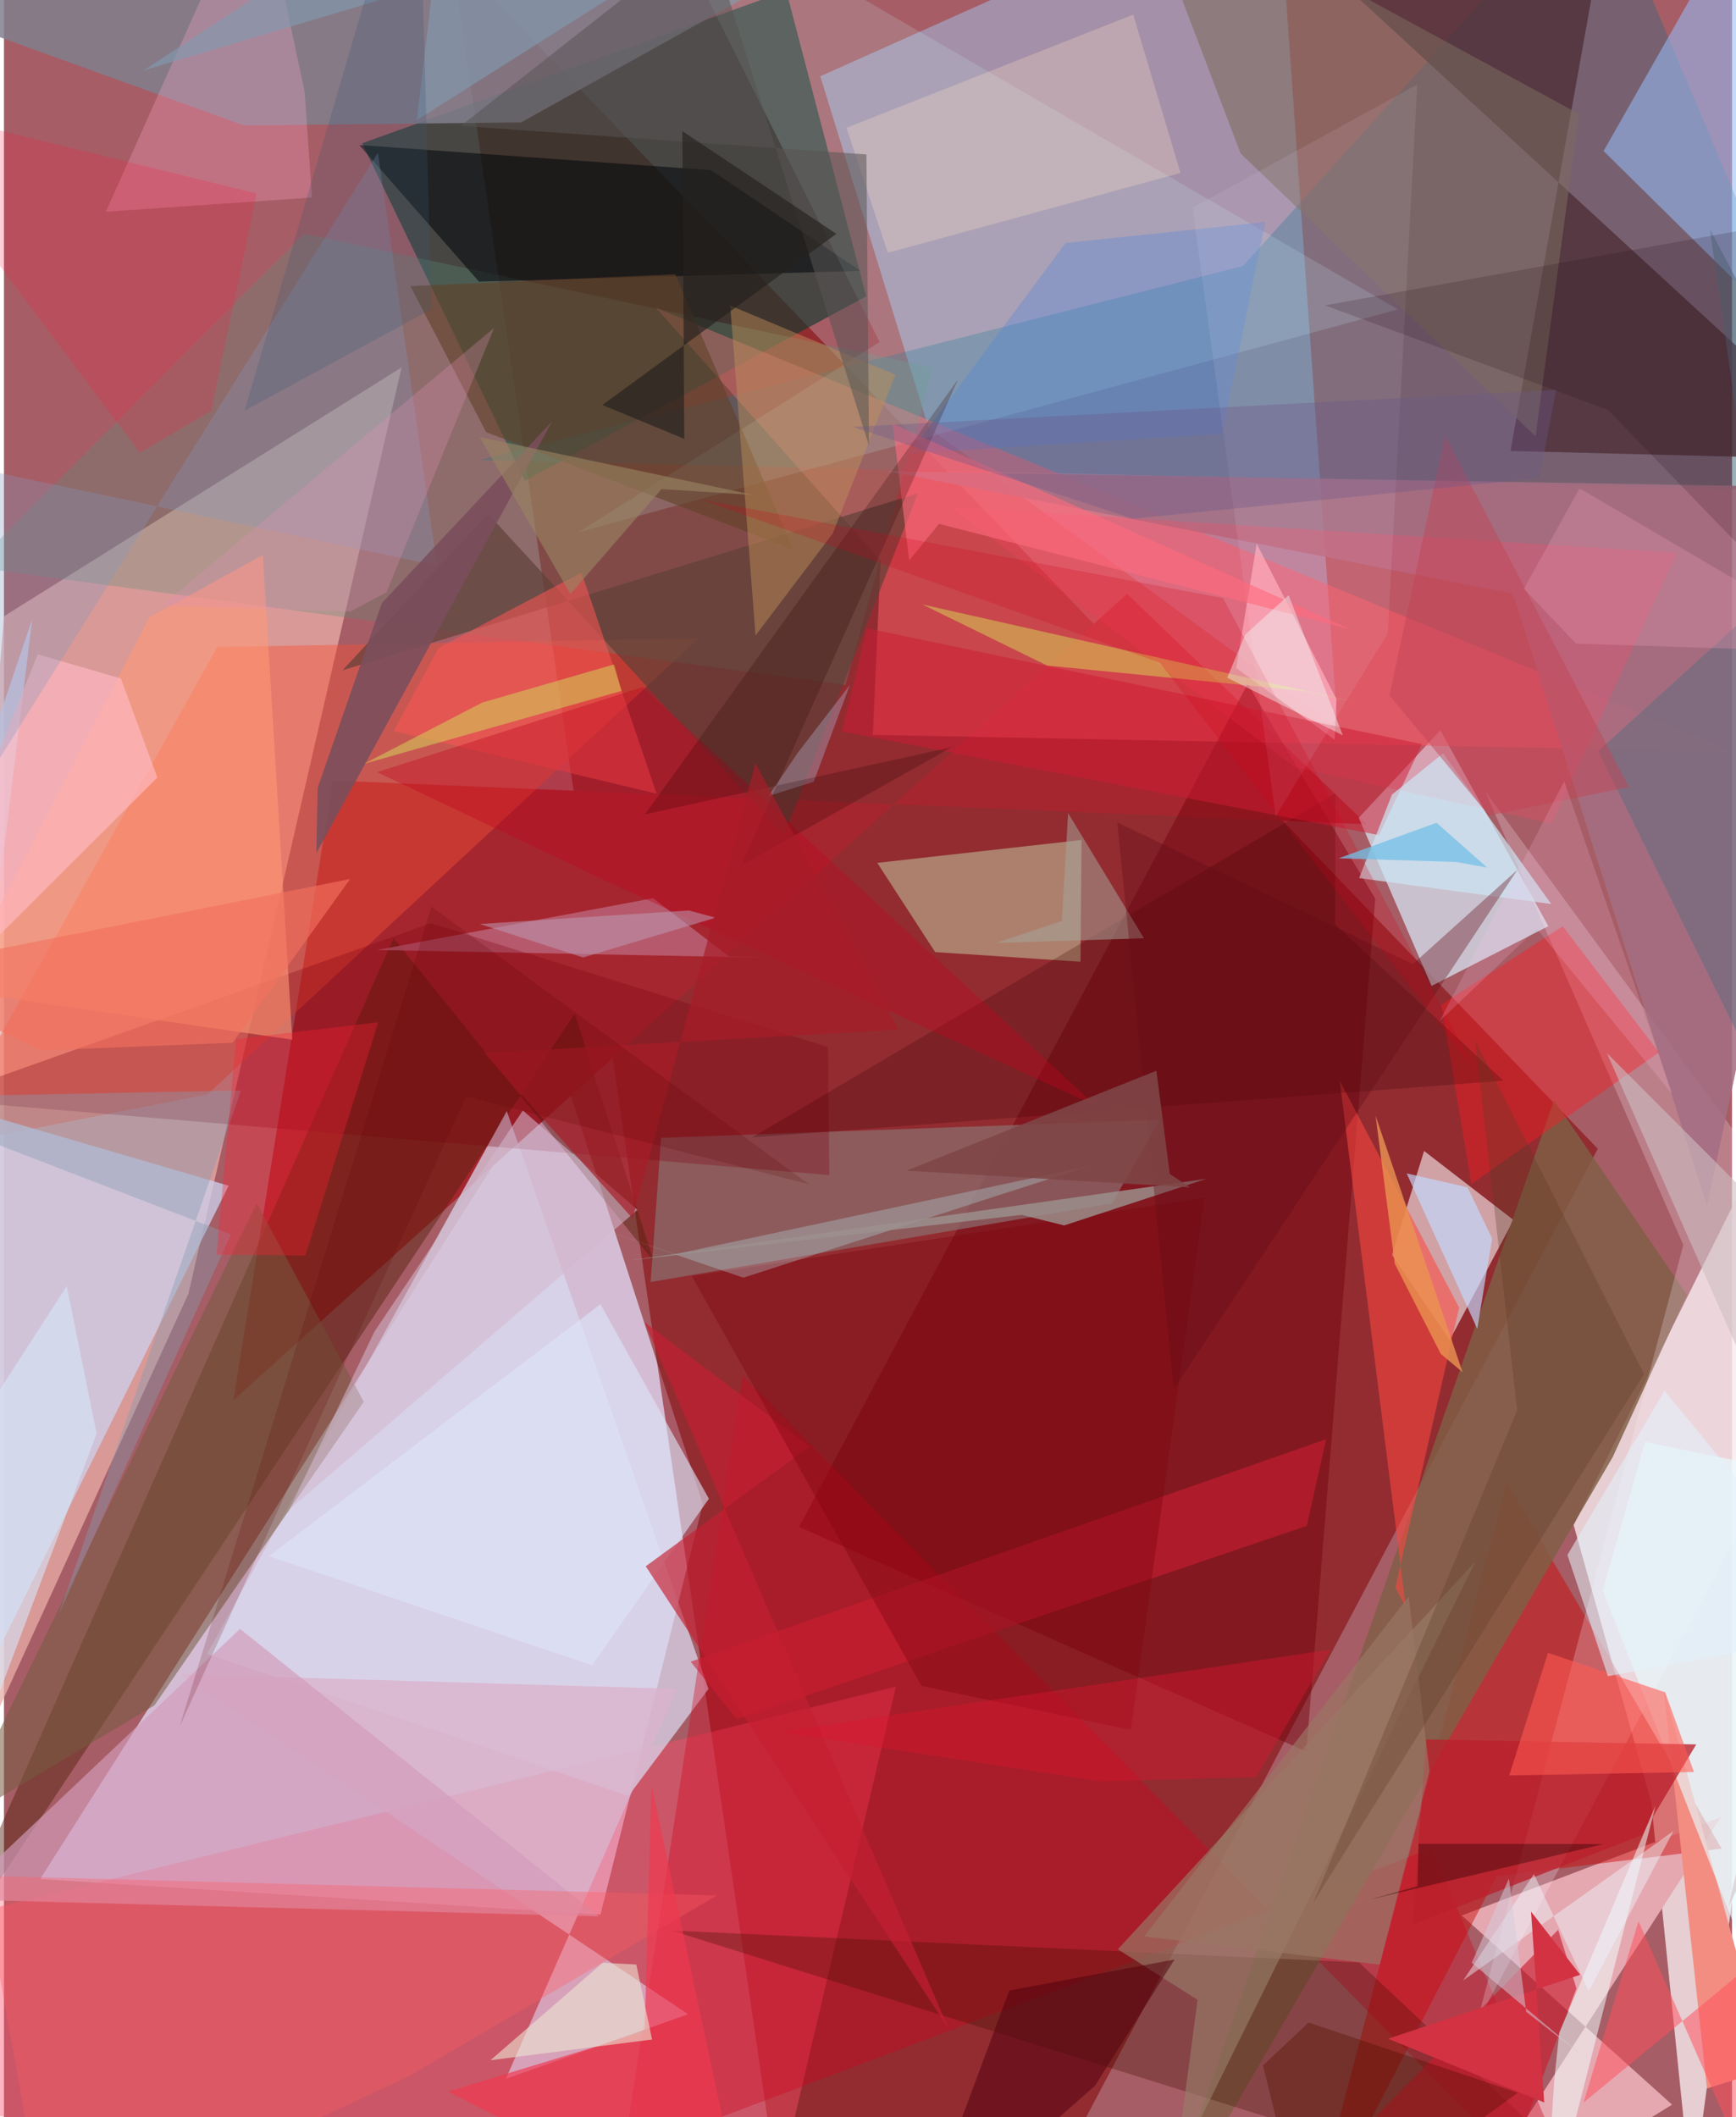 <svg xmlns="http://www.w3.org/2000/svg" width="228" height="278" viewBox="0 0 836 1024"><path fill="#a65d65" d="M0 0h836v1024H0z"/><path fill="#e5dffc" fill-opacity=".733" d="M338.094 727.476l-69.271-214.408L17.5 908.846l271.056 17.176z"/><path fill="#810002" fill-opacity=".529" d="M369.46 1025.14L216.546-21.59l554.499 577.214-265.42 502.28z"/><path fill="#f5e9ec" fill-opacity=".804" d="M816.509 1063.897l-19.621-192.293-37.524-134.038L898 459.581z"/><path fill="#e8aca7" fill-opacity=".753" d="M192.352 177.72L.038 298.036l-53.711 640.747L89.262 625.649z"/><path fill="#a3b5d6" fill-opacity=".588" d="M645.187 352.19L615.916-62 394.92 36.903l52.385 169.956z"/><path fill="#0f392e" fill-opacity=".624" d="M173.273 69.318l78.661 163.213 165.193-89.214L378.445-4.415z"/><path fill="#a5262f" fill-opacity=".988" d="M543.329 287.254L111.02 677.237 159.124 377.5l500.15 21.176z"/><path fill="#d8ecfb" fill-opacity=".702" d="M747.128 447.955l-56.488 28.9-35.24-81.338 39.508-42.306z"/><path fill="#106b87" fill-opacity=".31" d="M230.087 222.5L898 237.952 771.35-62 599.427 128.652z"/><path fill="#dab5b9" fill-opacity=".859" d="M730.28 590.074l-43.262-33.394-15.54 50.278 27.958 41.115z"/><path fill="#ff6267" fill-opacity=".498" d="M836.29 363.536L315.379 148.819l108.716 122.336-3.765 84.285z"/><path fill="#ff4e6a" fill-opacity=".42" d="M-1.608 922.016L-62 1013.33 367.978 1086l63.538-270.253z"/><path fill="#e5a8b1" d="M830.713 878.788L705.241 926.45l101.747 91.489L696.72 1086z"/><path fill="#f95136" fill-opacity=".427" d="M103.207 312.944L-31.85 554.856l130.252-25.503 237.674-220.645z"/><path fill="#cb0703" fill-opacity=".459" d="M830.962 894.135l-108.83 13.27L629.87 1086l97.182-368.846z"/><path fill="#ccd1ec" fill-opacity=".757" d="M108.709 573.48L-62 523.543l75.697-224.206L-62 917.607z"/><path fill="#52210b" fill-opacity=".447" d="M-34.876 958.652L188.46 453.725l125.908 156.41-38.293-119.838z"/><path fill="#d9d9ef" fill-opacity=".722" d="M98.266 799.977l203.86 68.655 38.692-51.756-97.573-279.475z"/><path fill="#81808e" fill-opacity=".847" d="M-62-3.658l178.092 64.31 134.08-1.442L356.847-.196z"/><path fill="#4c2e36" fill-opacity=".776" d="M654.22-1.782L898 222.395l-169.177-4.273 43.633-243.978z"/><path fill="#5b917b" fill-opacity=".302" d="M407.128 331.309L-15.355 274.18 145.13 113.07l304.365 64.71z"/><path fill="#72000b" fill-opacity=".459" d="M601.686 330.743L384.64 738.523l245.423 108.669L663.38 434.71z"/><path fill="#8b6c6c" fill-opacity=".733" d="M317.906 550.317l-5.064 69.752 223.183-38.061 23.208-40.4z"/><path fill="#d0041d" fill-opacity=".361" d="M690.855 893.915L771.23 1086 357.355 665.243l-57.678 376.562z"/><path fill="#bfbe97" fill-opacity=".58" d="M422.483 417.34l98.831-11.073-.511 58.893-70.326-4.67z"/><path fill="#95bdf8" fill-opacity=".557" d="M879.062-4.368L898 195.557 773.858 73.043 850.67-62z"/><path fill="#805f46" fill-opacity=".835" d="M778.335 704.61l35.82-78.371-64.23-94.098L556.46 1086z"/><path fill="#dab3cc" fill-opacity=".812" d="M325.67 816.875l-240.139-7.11 245.413 164.44-88.146 31.27z"/><path fill="#fff3ff" fill-opacity=".231" d="M716.445 382.457l95.982 219.682-99.958 376.502L898 630.415z"/><path fill="#430d00" fill-opacity=".31" d="M801.006 1086l-145.47-136.825-332.75-15.475 326.996 102.339z"/><path fill="#03060b" fill-opacity=".561" d="M229.807 136.222l-57.915-66.056 170.174 12.139 72.287 48.708z"/><path fill="#a56e83" fill-opacity=".871" d="M898 236.023l-74.12 347.27-93.854-296.182L427.27 227.86z"/><path fill="#5e3f37" fill-opacity=".682" d="M163.752 324.209l278.372-85.572-64.81 165.497L234.148 248.48z"/><path fill="#c6faff" fill-opacity=".161" d="M674.314 149.63L277.866 257.449 423.6 165.406 309.766-62z"/><path fill="#fdc7d1" fill-opacity=".761" d="M606.044 263.017l38.574 75.131-.874 19.622-47.591-34.66z"/><path fill="#bd6a80" fill-opacity=".749" d="M370.84 463.222l-190.305-3.745 133.458-25.046 36.725 28.14z"/><path fill="#f38d82" fill-opacity=".996" d="M841.35 1004.667l-17.478 5.462-20.949-193.2 67.659 244.706z"/><path fill="#755b40" fill-opacity=".545" d="M174.08 678.012l-51.78-96.075-146.866 300.896 97.347-57.975z"/><path fill="#fb4840" fill-opacity=".565" d="M678.18 777.419l-5.058-9.648 30.85-135.346-57.76-109.695z"/><path fill="#7c0014" fill-opacity=".298" d="M398.647 506.41l.643 61.939-432.655-36.575 239.841-85.237z"/><path fill="#ff1a22" fill-opacity=".396" d="M709.921 572.627l-14.575-86.725 58.737-37.908 46.558 61.009z"/><path fill="#d29bbb" fill-opacity=".671" d="M-62 917.679l349.85 9.191L114.2 787.829-62 954.68z"/><path fill="#ff9877" fill-opacity=".592" d="M70.29 298.682L-23.488 479.1l162.993 23.755-14.295-234.407z"/><path fill="#997c6a" fill-opacity=".635" d="M566.524 1049.845l10.925-82.6-38.581-24.448L711.96 755.092z"/><path fill="#ca1a2c" fill-opacity=".624" d="M713.104 1086l47.638-124.199-8.876-28.431L602.943 1086z"/><path fill="#f75553" fill-opacity=".58" d="M315.735 383.885L279.41 276.903l-69.139 36.396-21.688 40.254z"/><path fill="#e8fcff" fill-opacity=".635" d="M885.662 716.316L898 1086 773.39 769.306l20.5-72.008z"/><path fill="#b9202b" fill-opacity=".776" d="M818.68 843.714l-26.21 43.797-110.992 43.346 6.42-89.542z"/><path fill="#ff4666" fill-opacity=".263" d="M809.41 267.367l-351.658-22.2 166.843 126.005 124.108 27.136z"/><path fill="#7c6a5e" fill-opacity=".565" d="M761.941 55.116l-21.004 155.936L598.272 74.24 546.466-62z"/><path fill="#dce5f9" fill-opacity=".612" d="M284.508 805.42l-156.303-52.76 160.35-121.857 52.467 94.079z"/><path fill="#cf1e32" fill-opacity=".561" d="M630.274 738.02l-275.755 93.531-22.3-27.85L639.69 696.052z"/><path fill="#fda6cb" fill-opacity=".298" d="M122.841-62l22.601 106.352 3.572 51.18-99.727 6.891z"/><path fill="#3c0001" fill-opacity=".247" d="M361.9 550.134l282.23-166.466-.183 63.44 81.441 75.586z"/><path fill="#cf1b33" fill-opacity=".518" d="M685.96 359.917l-20.73 44.007-259.82-50.17 12.056-49.861z"/><path fill="#ffb9c3" fill-opacity=".667" d="M56.582 328.18l17.622 47.896L-62 511.956l78.337-195.48z"/><path fill="#d8f955" fill-opacity=".412" d="M628.86 334.22l-124.241-12.326-60.374-29.557 210.937 47.536z"/><path fill="#8198c0" fill-opacity=".298" d="M-62 462.753L180.912 73.898l28.578 199.678-233.33-49.365z"/><path fill="#f1ffff" fill-opacity=".529" d="M744.694 1086L799 873.268l-46.575 109.887-2.354 21.978z"/><path fill="#604127" fill-opacity=".592" d="M233.218 208.989L196.62 138.37l128.136-5.74 57.083 133.18z"/><path fill="#7a4e5c" fill-opacity=".894" d="M265.212 203.756L151.1 412.67l.654-31.596 31.059-89.394z"/><path fill="#cde6f4" fill-opacity=".71" d="M671.492 384.311l24.69-19.93 52.36 72.876-92.944-12.555z"/><path fill="#c0905b" fill-opacity=".459" d="M431.3 181.201l-30.381 76.87-37.34 49.32-12.223-159.577z"/><path fill="#c51f31" fill-opacity=".655" d="M309.817 639.466l147.239 341.862-146.58-223.77 79.33-57.932z"/><path fill="#f8d8c3" fill-opacity=".306" d="M569.17 83.65L546.314 7.083 407.57 61.813l20.018 60.458z"/><path fill="#7e040d" fill-opacity=".392" d="M545.134 836.719L443.88 815.405 332.815 617.187l248.045-37.903z"/><path fill="#b6e6e8" fill-opacity=".306" d="M248.926 580.959l108.79 37.009 167.687-54.13-200.682 42.765z"/><path fill="#4881e2" fill-opacity=".294" d="M513.573 117.52l-75.65 101.786 151.363-9.396 20.947-102.543z"/><path fill="#ff5a51" fill-opacity=".58" d="M803.653 818.521l13.94 38.55-89.387 1.648 18.77-59.296z"/><path fill="#ff183d" fill-opacity=".208" d="M65.748 219.028l34.545-20.314L122.22 93.582-62 48.4z"/><path fill="#ff5b61" fill-opacity=".341" d="M-10.79 907.229L21.44 1086l174.517-81.853 149.06-87.427z"/><path fill="#a6a59b" fill-opacity=".525" d="M514.818 393.306l36.685 60.508-71.758 2.286 31.996-10.694z"/><path fill="#566e7f" fill-opacity=".451" d="M825.293 110.894L898 620.358 771.237 363.297 898 248.2z"/><path fill="#fdebff" fill-opacity=".09" d="M683.69 40.908L669.485 306.29l-54.282 88.477-40.174-294.272z"/><path fill="#be0622" fill-opacity=".373" d="M528.12 534.808L294.154 427.432l-113.636-53.958 128.451-41.181z"/><path fill="#869baf" fill-opacity=".4" d="M-62 530.88l176.7-3.47-88.236 253.503 83.337-183.841z"/><path fill="#9b908d" fill-opacity=".831" d="M301.637 609.753l190.653-22.167 20.616 5.113 68.825-22.562z"/><path fill="#ff2232" fill-opacity=".322" d="M181.062 494.424l-68.747 8.144-9.483 104.3 42.979.405z"/><path fill="#c3dafe" fill-opacity=".659" d="M708.07 574.287l-29.487-6.761 34.15 75.143 7.2-43.647z"/><path fill="#cebfc4" fill-opacity=".584" d="M898 632.165l-63.62 290.016L898 786.801 775.426 509.3z"/><path fill="#a194ae" fill-opacity=".486" d="M384.065 364.049l-14.23 21.027 21.922-7.015 17.467-46.769z"/><path fill="#585555" fill-opacity=".537" d="M340.479-33l78 248.57-1.253-140.862-196.203-13.826z"/><path fill="#51000e" fill-opacity=".514" d="M440.458 1086l45.893-123.272 79.953-14.99-38.417 60.972z"/><path fill="#d2d958" fill-opacity=".51" d="M298.77 334.169l-3.634-12.8-63.692 18.405-57.233 29.64z"/><path fill="#9a8562" fill-opacity=".608" d="M318.062 236.573l-44.01 50.753-43.9-75.911 132.615 27.99z"/><path fill="#edf7fd" fill-opacity=".451" d="M807.617 885.655l-101.644 72.167 34.176-51.413 26.546 56.632z"/><path fill="#d2b9cf" fill-opacity=".565" d="M179.262 644.011L138 730.206l168.494-145.048-55.467-48.056z"/><path fill="#ff505c" fill-opacity=".518" d="M898 906.604l-133.872 110.381 26.636-87.774 53.378 121.631z"/><path fill="#d8162f" fill-opacity=".416" d="M605.764 859.516l-75.798 1.99-154.802-23.873 266.643-39.806z"/><path fill="#bd9bb4" fill-opacity=".537" d="M280.167 463.086l-49.978-16.182 101.147-6.538 12.872 3.504z"/><path fill="#640c16" fill-opacity=".365" d="M565.953 671.908l-27.36-274.125 142.953 68.554 50.637-45.659z"/><path fill="#ff6b7c" fill-opacity=".612" d="M452.36 253.386l-14.443 17.682-7.983-66.025 220.843 99.134z"/><path fill="#270300" fill-opacity=".231" d="M356.486 418.749l101.988-57.338-148.45 32.5L461.63 183.375z"/><path fill="#eb9351" fill-opacity=".8" d="M705.63 663.66l-42.076-123.977 9.283 71.53 22.256 43.623z"/><path fill="#1a000d" fill-opacity=".165" d="M776.005 198.274L898 324.398v-223.32l-258.912 46.601z"/><path fill="#9b7664" fill-opacity=".678" d="M551.638 936.529l113.887 13.687 24.114-93.664-10.043-84.351z"/><path fill="#5d3c24" fill-opacity=".298" d="M732.06 682.051l-20.32-178.793 81.633 161.324-159.895 255.586z"/><path fill="#ef3850" fill-opacity=".667" d="M360.768 1086l-145.875-74.4 95.003-28.925 3.394-119.108z"/><path fill="#d3001a" fill-opacity=".22" d="M337.454 241.64l252.29 47.65 122.602 229.424L559.18 320.519z"/><path fill="#f0fdfd" fill-opacity=".408" d="M621.49 287.887l26.228 67.758-55.968-27.854 8.744-20.857z"/><path fill="#a81c28" fill-opacity=".686" d="M432.733 498.005l-200.44 11.304 71.813 80.005 59.467-220.192z"/><path fill="#d6e4f6" fill-opacity=".612" d="M44.825 693.417L-62 977.84l39.488-273.869 52.892-81.966z"/><path fill="#e3f0fc" fill-opacity=".561" d="M775.937 810.715L898 788.101l-94.627-115.463-47.01 79.435z"/><path fill="#551002" fill-opacity=".38" d="M631.13 978.236l101.24 33.945L630.587 1086l-21.525-86.995z"/><path fill="#ece1cf" fill-opacity=".612" d="M305.896 950.164l7.65 36.268-78.169 10.026 54.265-47.136z"/><path fill="#c14454" fill-opacity=".467" d="M786.068 380.678l-67.701 13.757-48.079-58.12 26.841-125.71z"/><path fill="#24211e" fill-opacity=".651" d="M289.49 195.882l39.639 16.372-.938-148.832 74.501 49.696z"/><path fill="#7f4547" fill-opacity=".882" d="M557.528 517.874L436.555 566.21l137.187 8.078-9.762-6.51z"/><path fill="#8299ae" fill-opacity=".647" d="M214.013-62L67.547 34.076 389.47-62 199.75 58.08z"/><path fill="#75c0e5" fill-opacity=".757" d="M717.559 419.619l-14.93-2.69-56.93-1.81 47.331-17.176z"/><path fill="#6b588a" fill-opacity=".345" d="M750.927 188.535L410.6 206.465l135.48 44.405 196.705-19.521z"/><path fill="#260004" fill-opacity=".376" d="M660.264 918.88l23.575-6.633.547-20.474 89.418.144z"/><path fill="#e392b5" fill-opacity=".278" d="M237.098 158.615L76.61 292.85l90.802 2.986 17.652-9.41z"/><path fill="#3a586f" fill-opacity=".243" d="M202.233-19.295L192.663-62 116.34 198.714l90.504-49.193z"/><path fill="#f2715f" fill-opacity=".627" d="M110.621 504.337l-92.08 3.662L-62 470.877l229.46-45.733z"/><path fill="#ffc6ea" fill-opacity=".18" d="M741.482 449.12l-46.923 44.755 60.247-115.998 52.29 151.264z"/><path fill="#d23242" d="M762.533 955.126l-92.944 30.933 75.528 30.825-6.354-92.296z"/><path fill="#d5ccdb" fill-opacity=".522" d="M764.726 995.162l-54.671-45.84 17.999-40.7 8.373 64.441z"/><path fill="#e395ac" fill-opacity=".325" d="M760.532 311.3L898 315.754l-135.777-79.566-26.93 48.572z"/><path fill="#5b0000" fill-opacity=".18" d="M223.609 530.275L84.981 835.096l121.842-396.595 182.529 134.267z"/></svg>